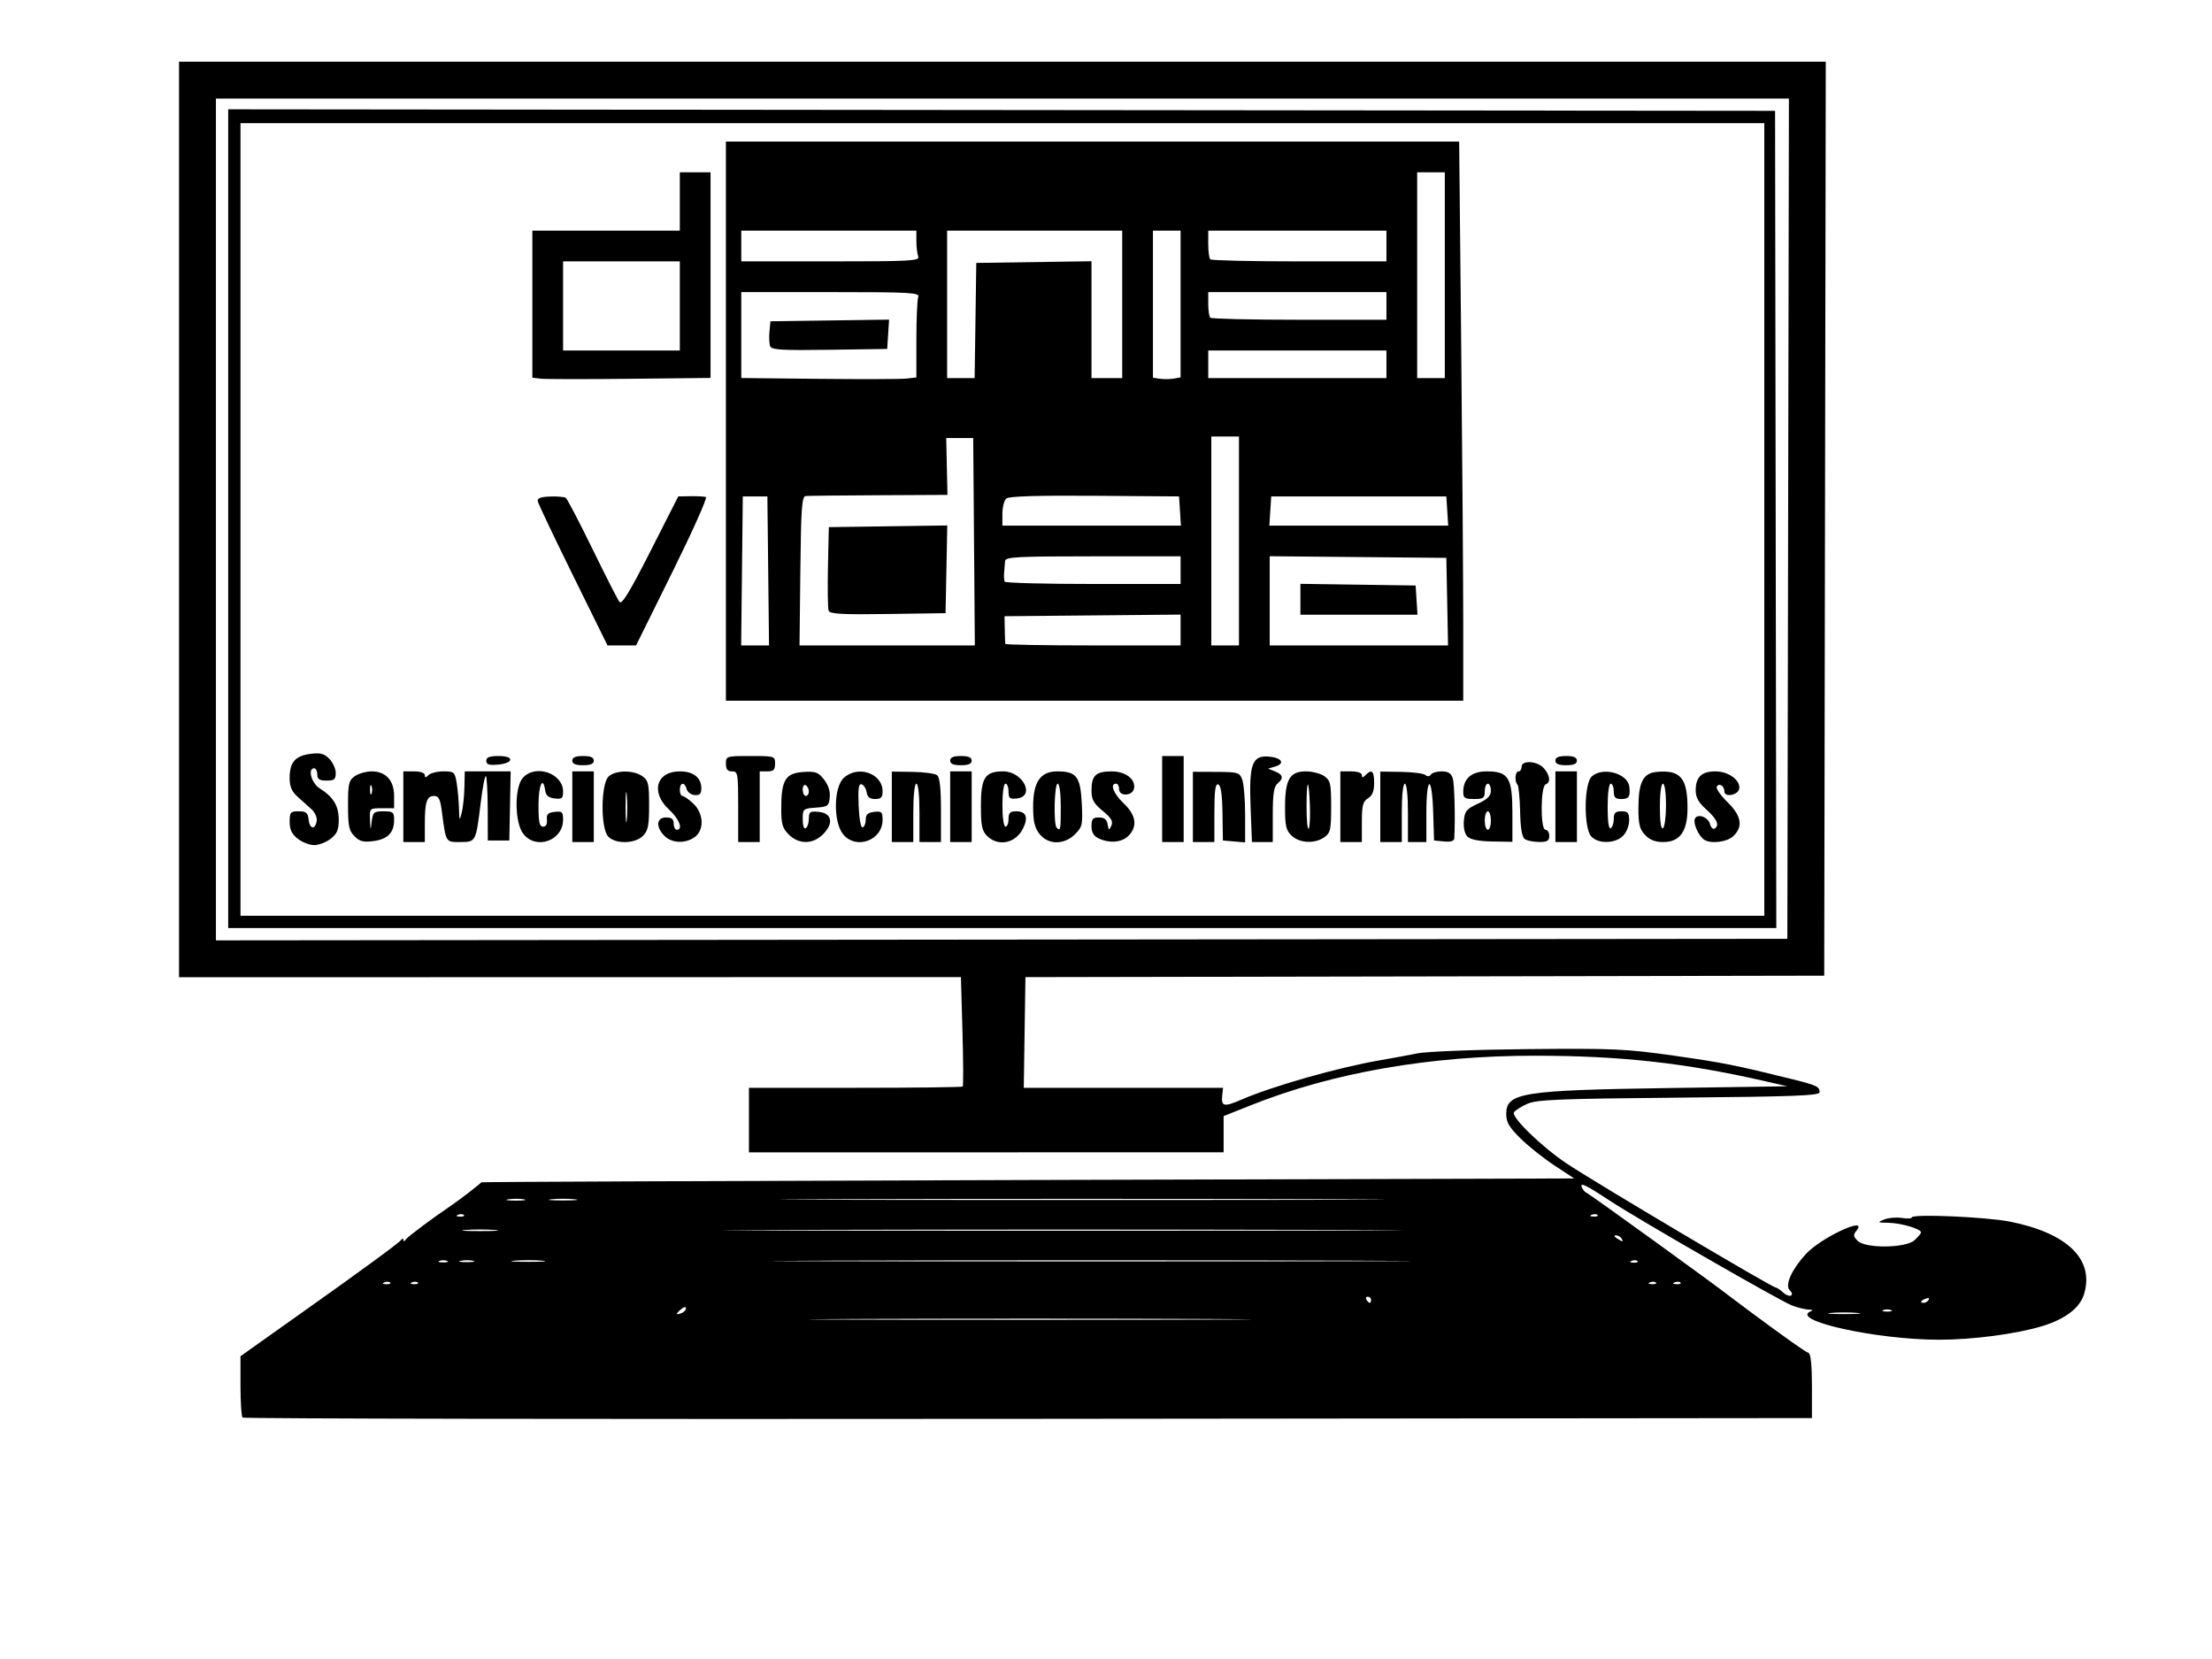 <?xml version="1.0" encoding="UTF-8" standalone="no"?>
<svg
   xmlns:dc="http://purl.org/dc/elements/1.1/"
   xmlns:cc="http://creativecommons.org/ns#"
   xmlns:rdf="http://www.w3.org/1999/02/22-rdf-syntax-ns#"
   xmlns:svg="http://www.w3.org/2000/svg"
   xmlns="http://www.w3.org/2000/svg"
   xmlns:sodipodi="http://sodipodi.sourceforge.net/DTD/sodipodi-0.dtd"
   xmlns:inkscape="http://www.inkscape.org/namespaces/inkscape"
   version="1.1"
   id="svg224"
   width="1828.571"
   height="1371.429"
   viewBox="0 0 1828.571 1371.429"
   sodipodi:docname="avataaars.svg"
   inkscape:version="1.0.1 (3bc2e813f5, 2020-09-07)">
  <defs
     id="defs228" />
  <sodipodi:namedview
     pagecolor="#ffffff"
     bordercolor="#666666"
     borderopacity="1"
     objecttolerance="10"
     gridtolerance="10"
     guidetolerance="10"
     inkscape:pageopacity="0"
     inkscape:pageshadow="2"
     inkscape:window-width="1280"
     inkscape:window-height="668"
     id="namedview226"
     showgrid="false"
     inkscape:zoom="0.36458333"
     inkscape:cx="914.28571"
     inkscape:cy="685.71429"
     inkscape:window-x="-4"
     inkscape:window-y="-4"
     inkscape:window-maximized="1"
     inkscape:current-layer="g232" />
  <g
     inkscape:groupmode="layer"
     inkscape:label="Image"
     id="g232">
    <path
       style="fill:#000000;stroke-width:2.54"
       d="m 200.504,1171.848 c -0.934,-0.934 -1.698,-12.726 -1.698,-26.205 v -24.507 l 19.415,-13.8 c 10.678,-7.59 23.814,-16.91 29.19,-20.711 47.23,-33.394 82.507,-59.188 84.055,-61.46 1.121,-1.645 1.897,-1.725 1.944,-0.199 0.046,1.51 0.834,1.422 1.944,-0.218 1.62,-2.394 21.377,-17.177 38.744,-28.989 6.398,-4.351 23.359,-17.467 23.789,-18.395 0.157,-0.34 203.495,-1.197 451.861,-1.905 L 1301.322,974.171 1285.045,963.47 c -8.953,-5.886 -21.59,-15.939 -28.083,-22.34 -9.476,-9.342 -11.806,-13.352 -11.806,-20.32 0,-17.45 13.213,-19.566 133.333,-21.354 l 99.048,-1.474 -19.048,-4.351 c -65.53,-14.97 -118.914,-20.872 -189.206,-20.916 -87.299,-0.055 -167.476,13.923 -235.555,41.068 l -22.222,8.86 v 14.972 14.972 H 815.314 619.124 v -26.665 -26.665 l 87.831,-0.01 c 48.307,0 88.307,-0.477 88.889,-1.054 0.582,-0.578 0.487,-21.169 -0.212,-45.757 l -1.27,-44.707 -323.175,0.062 -323.175,0.063 V 429.429 50.997 h 680.643 680.643 l -0.643,377.778 -0.643,377.778 -330.159,0.605 -330.159,0.605 -0.692,45.745 -0.692,45.745 h 82.373 82.373 l -0.704,6.411 c -0.99,9.022 1.516,9.588 15.525,3.506 26.09,-11.328 80.738,-26.862 115.15,-32.731 9.079,-1.548 22.794,-4.082 30.476,-5.631 7.814,-1.575 48.099,-3.141 91.428,-3.554 70.686,-0.673 81.236,-0.201 120.635,5.397 40.617,5.772 51.233,7.876 97.212,19.268 21.08,5.223 23.423,6.326 23.423,11.023 0,2.763 -21.513,3.584 -116.191,4.435 -99.158,0.891 -117.541,1.638 -125.404,5.09 -5.068,2.225 -10.056,5.407 -11.084,7.072 -2.38,3.851 22.626,28.186 43.177,42.02 22.042,14.837 170.239,102.774 173.202,102.774 0.888,0 3.712,1.898 6.275,4.217 5.061,4.58 9.938,2.616 5.22,-2.102 -4.088,-4.088 1.871,-17.286 13.461,-29.812 12.896,-13.938 52.464,-32.111 41.715,-19.159 -2.702,3.255 -2.52,4.684 1.05,8.254 6.499,6.499 39.693,6.131 47.044,-0.521 2.94,-2.661 5.346,-5.574 5.346,-6.474 0,-2.871 -16.519,-7.73 -26.847,-7.897 -9.277,-0.15 -9.532,-0.342 -3.629,-2.733 3.492,-1.415 10.063,-1.985 14.603,-1.269 4.54,0.717 8.252,0.518 8.251,-0.442 -0.01,-3.07 61.532,-0.435 81.156,3.474 47.538,9.47 69.847,31.248 61.284,59.827 -3.458,11.543 -15.604,20.816 -34.889,26.638 -21.401,6.461 -57.087,11.152 -84.912,11.163 -52.312,0.02 -125.052,-16.236 -105.811,-23.646 1.746,-0.672 0.889,-1.24 -1.905,-1.26 -2.794,-0.02 -9.102,-1.566 -14.019,-3.433 -9.726,-3.694 -127.131,-71.194 -149.79,-86.119 -20.73,-13.654 -25.601,-16.001 -23.873,-11.5 0.775,2.02 2.749,4.192 4.387,4.828 2.373,0.921 107.443,76.902 117.274,84.806 1.402,1.127 8.831,6.702 16.508,12.389 30.877,22.871 46.54,33.961 49.227,34.855 1.834,0.611 2.826,10.227 2.826,27.397 v 26.456 l -647.826,0.64 c -356.304,0.352 -648.59,-0.124 -649.524,-1.058 z m 798.937,-81.486 c -81.365,-0.372 -214.508,-0.372 -295.873,0 -81.365,0.372 -14.794,0.676 147.936,0.676 162.73,0 229.302,-0.304 147.936,-0.676 z m -432.381,-8.837 c 0,-1.487 -1.614,-1.24 -3.81,0.583 -2.095,1.739 -3.809,3.557 -3.809,4.041 0,0.483 1.714,0.221 3.809,-0.583 2.095,-0.804 3.81,-2.622 3.81,-4.041 z m 968.254,3.802 c -5.936,-0.535 -15.651,-0.535 -21.587,0 -5.936,0.535 -1.079,0.972 10.794,0.972 11.873,0 16.73,-0.438 10.794,-0.972 z m 27.936,-2.362 c -1.746,-0.705 -4.603,-0.705 -6.349,0 -1.746,0.705 -0.318,1.281 3.175,1.281 3.492,0 4.921,-0.576 3.175,-1.281 z m -429.841,-8.477 c 0,-1.397 -1.21,-2.54 -2.689,-2.54 -1.479,0 -1.983,1.143 -1.12,2.54 0.863,1.397 2.074,2.54 2.69,2.54 0.616,0 1.12,-1.143 1.12,-2.54 z m 460.934,0.029 c 0.89,-1.44 -0.13,-1.865 -2.39,-0.998 -4.4,1.688 -5.205,3.509 -1.552,3.509 1.314,0 3.088,-1.13 3.941,-2.511 z M 322.563,1060.256 c -0.844,-0.844 -3.034,-0.934 -4.868,-0.2 -2.026,0.811 -1.424,1.413 1.534,1.534 2.677,0.11 4.177,-0.49 3.333,-1.334 z m 22.857,0 c -0.844,-0.844 -3.034,-0.934 -4.868,-0.2 -2.026,0.811 -1.424,1.413 1.534,1.534 2.677,0.11 4.177,-0.49 3.333,-1.334 z m 1023.492,0 c -0.844,-0.844 -3.034,-0.934 -4.868,-0.2 -2.026,0.811 -1.424,1.413 1.534,1.534 2.677,0.11 4.177,-0.49 3.333,-1.334 z m 20.317,0 c -0.844,-0.844 -3.034,-0.934 -4.868,-0.2 -2.026,0.811 -1.424,1.413 1.534,1.534 2.677,0.11 4.177,-0.49 3.333,-1.334 z M 369.6,1042.331 c -1.746,-0.705 -4.603,-0.705 -6.349,0 -1.746,0.705 -0.317,1.281 3.175,1.281 3.492,0 4.921,-0.577 3.175,-1.281 z m 21.617,-0.063 c -2.428,-0.636 -7,-0.659 -10.159,-0.051 -3.159,0.608 -1.172,1.128 4.415,1.156 5.587,0.028 8.172,-0.469 5.744,-1.105 z m 57.19,-0.111 c -5.894,-0.533 -16.18,-0.539 -22.857,-0.015 -6.677,0.525 -1.854,0.961 10.717,0.968 12.571,0.01 18.035,-0.422 12.14,-0.954 z m 667.86,-0.049 c -117.683,-0.365 -310.254,-0.365 -427.937,0 -117.683,0.365 -21.397,0.664 213.968,0.664 235.365,0 331.651,-0.299 213.968,-0.664 z m 237.407,0.37 c -0.844,-0.844 -3.034,-0.934 -4.868,-0.2 -2.026,0.811 -1.424,1.413 1.534,1.534 2.677,0.11 4.177,-0.49 3.333,-1.334 z m -13.28,-18.783 c -0.863,-1.397 -2.931,-2.522 -4.594,-2.501 -1.817,0.023 -1.504,1.022 0.785,2.501 4.879,3.153 5.758,3.153 3.81,0 z m -931.429,-6.946 c -6.635,-0.523 -17.492,-0.523 -24.127,0 -6.635,0.523 -1.206,0.951 12.063,0.951 13.27,0 18.698,-0.428 12.063,-0.951 z m 697.344,-0.038 c -124.556,-0.364 -329.127,-0.364 -454.603,-10e-5 -125.476,0.364 -23.566,0.662 226.465,0.662 250.032,0 352.694,-0.298 228.138,-0.662 z m -722.794,-12.328 c -0.844,-0.844 -3.034,-0.934 -4.868,-0.2 -2.026,0.811 -1.424,1.413 1.534,1.534 2.677,0.11 4.177,-0.49 3.333,-1.334 z m 937.143,0 c -0.844,-0.844 -3.034,-0.934 -4.868,-0.2 -2.026,0.811 -1.424,1.413 1.534,1.534 2.677,0.11 4.177,-0.49 3.333,-1.334 z M 433.127,991.431 c -3.124,-0.603 -8.838,-0.618 -12.698,-0.034 -3.86,0.584 -1.305,1.077 5.679,1.096 6.984,0.018 10.143,-0.459 7.019,-1.061 z m 41.87,-0.062 c -5.238,-0.548 -13.809,-0.548 -19.048,0 -5.238,0.548 -0.952,0.996 9.524,0.996 10.476,0 14.762,-0.448 9.524,-0.996 z m 622.222,-0.054 c -111.397,-0.366 -293.683,-0.366 -405.079,0 -111.397,0.366 -20.254,0.665 202.54,0.665 222.794,0 313.937,-0.299 202.54,-0.665 z m 380.961,-562.54 0.644,-347.302 H 828.657 178.489 V 429.414 777.356 l 649.524,-0.64 649.524,-0.64 z m -1289.533,0 V 90.362 l 639.365,0.625 639.365,0.625 0.511,337.788 0.51,337.788 H 828.523 188.648 Z m 1269.841,0.635 V 101.79 H 828.648 198.806 V 429.41 757.029 h 629.841 629.841 z M 246.133,693.352 c -4.904,-3.857 -6.692,-7.59 -6.692,-13.968 0,-7.935 0.659,-8.705 7.45,-8.705 6.24,0 7.581,1.135 8.254,6.984 0.91,7.908 5.473,8.518 6.674,0.892 0.435,-2.763 -1.526,-7.094 -4.358,-9.624 -2.832,-2.53 -8.045,-7.212 -11.585,-10.404 -4.725,-4.261 -6.435,-8.351 -6.435,-15.388 0,-12.929 4.52,-18.241 16.937,-19.907 8.39,-1.125 11.452,-0.354 15.784,3.978 2.956,2.956 5.374,8.231 5.374,11.723 0,5.362 -1.185,6.349 -7.619,6.349 -5.926,0 -7.619,-1.129 -7.619,-5.079 0,-2.794 -1.143,-5.079 -2.54,-5.079 -5.648,0 -2.362,12.227 4.444,16.533 11.348,7.18 15.756,14.376 15.817,25.822 0.045,8.475 -1.29,11.668 -6.635,15.873 -3.68,2.895 -9.812,5.264 -13.626,5.264 -3.814,0 -9.945,-2.369 -13.626,-5.264 z m 46.936,-2.06 c -4.57,-4.57 -5.374,-8.392 -5.374,-25.548 0,-17.968 0.617,-20.606 5.644,-24.127 3.104,-2.174 9.39,-3.954 13.968,-3.954 11.602,0 18.483,7.564 18.483,20.317 v 10.159 h -10.159 c -10.118,0 -10.157,0.038 -9.752,9.524 0.4,9.377 0.422,9.396 1.431,1.27 0.932,-7.512 1.809,-8.254 9.752,-8.254 7.873,0 8.728,0.699 8.728,7.134 0,10.503 -5.222,15.885 -16.937,17.457 -8.39,1.125 -11.452,0.354 -15.784,-3.978 z m 14.086,-41.565 c -0.705,-1.746 -1.281,-0.317 -1.281,3.175 0,3.492 0.576,4.921 1.281,3.175 0.705,-1.746 0.705,-4.603 0,-6.349 z m 26.255,17.143 v -29.206 h 8.889 c 5.22,0 8.889,1.258 8.889,3.048 0,2.37 0.677,2.37 3.048,0 1.676,-1.676 7.241,-3.048 12.366,-3.048 8.795,0 9.407,0.535 10.893,9.524 0.866,5.238 1.722,14.667 1.903,20.952 0.301,10.47 0.491,10.789 2.267,3.81 1.066,-4.19 2.074,-13.619 2.239,-20.952 l 0.3,-13.333 h 18.969 18.97 l -0.557,28.571 -0.557,28.571 h -8.889 -8.889 l -0.085,-25.905 c -0.047,-14.248 -0.72,-26.54 -1.496,-27.316 -0.776,-0.776 -2.733,9.346 -4.349,22.494 -3.937,32.033 -3.917,31.996 -16.997,31.996 -12.094,0 -11.626,0.804 -15.16,-26.032 -1.241,-9.423 -2.607,-12.063 -6.241,-12.063 -6.104,0 -7.735,4.865 -7.735,23.065 v 15.03 h -8.889 -8.889 z m 99.232,22.515 c -7.239,-9.203 -7.565,-38.131 -0.521,-46.253 10.213,-11.775 33.353,-3.999 33.353,11.209 0,5.612 -0.971,6.406 -6.984,5.714 -5.001,-0.575 -7.215,-2.426 -7.796,-6.518 -1.804,-12.705 -5.538,-4.572 -5.538,12.063 0,14.047 0.793,17.778 3.78,17.778 2.406,0 3.56,-2.077 3.175,-5.714 -0.48,-4.53 0.842,-5.881 6.379,-6.518 6.187,-0.712 6.984,0.03 6.984,6.505 0,17.254 -22.238,25.202 -32.832,11.734 z m 40.451,-22.515 v -29.206 h 8.889 8.889 v 29.206 29.206 h -8.889 -8.889 z m 29.6,24.562 c -6.33,-6.995 -6.003,-43.733 0.441,-49.565 5.855,-5.299 20.411,-5.429 27.806,-0.25 5.027,3.521 5.644,6.159 5.644,24.127 0,16.787 -0.853,21.026 -5.079,25.253 -6.64,6.64 -22.974,6.886 -28.813,0.435 z m 15.438,-34.019 c -0.536,-5.973 -0.983,-1.718 -0.992,9.457 -0.01,11.175 0.43,16.062 0.976,10.861 0.546,-5.201 0.553,-14.344 0.018,-20.317 z m 31.153,33.584 c -7.358,-7.358 -6.701,-15.238 1.27,-15.238 4.656,0 6.349,1.354 6.349,5.079 0,2.794 1.143,5.079 2.54,5.079 5.493,0 2.087,-8.943 -6.349,-16.67 -15.52,-14.216 -10.633,-31.584 8.889,-31.584 11.19,0 17.778,5.185 17.778,13.992 0,4.586 -1.295,5.912 -5.466,5.598 -3.006,-0.227 -5.997,-2.441 -6.645,-4.922 -1.603,-6.13 -5.666,-5.721 -5.666,0.57 0,2.794 0.976,5.079 2.169,5.079 1.193,0 5.193,2.803 8.889,6.228 8.78,8.137 9.32,22.139 1.076,27.914 -7.778,5.448 -18.756,4.95 -24.832,-1.126 z m 60.952,-24.127 c 0,-27.513 -0.294,-29.206 -5.079,-29.206 -3.725,0 -5.079,-1.693 -5.079,-6.349 0,-6.243 0.339,-6.349 20.317,-6.349 19.979,0 20.317,0.106 20.317,6.349 0,5.079 -1.27,6.349 -6.349,6.349 h -6.349 v 29.206 29.206 h -8.889 -8.889 z m 41.789,22.973 c -5.309,-5.309 -6.228,-8.605 -6.196,-22.222 0.053,-22.816 3.557,-28.5 18.151,-29.449 10.217,-0.665 12.421,0.131 17.206,6.214 3.538,4.498 5.218,9.732 4.729,14.731 -0.701,7.166 -1.578,7.814 -11.552,8.535 -10.495,0.759 -10.794,1.027 -10.794,9.674 0,5.282 1.031,8.255 2.54,7.323 1.397,-0.863 2.54,-4.432 2.54,-7.93 0,-5.646 0.927,-6.271 8.254,-5.564 10.884,1.049 12.465,9.514 3.46,18.52 -8.419,8.419 -20.018,8.488 -28.337,0.17 z m 16.623,-35.521 c 0,-2.013 -1.143,-4.366 -2.54,-5.229 -1.397,-0.863 -2.54,0.784 -2.54,3.66 0,2.876 1.143,5.229 2.54,5.229 1.397,0 2.54,-1.647 2.54,-3.66 z m 28.121,35.063 c -7.968,-10.13 -7.591,-38.491 0.614,-46.199 11.687,-10.979 32.217,-3.979 32.217,10.986 0,5.031 -1.282,6.349 -6.173,6.349 -4.393,0 -6.407,-1.59 -6.984,-5.515 -0.446,-3.033 -2.292,-6.003 -4.102,-6.6 -2.538,-0.836 -3.119,3.184 -2.54,17.579 0.436,10.842 1.816,18.383 3.291,17.995 1.397,-0.367 2.556,-3.224 2.575,-6.349 0.027,-4.291 1.736,-5.878 6.984,-6.485 6.148,-0.711 6.949,0.038 6.949,6.505 0,17.254 -22.238,25.202 -32.831,11.734 z m 40.451,-22.421 v -29.113 l 17.143,0.229 c 9.429,0.126 18.571,1.367 20.317,2.757 2.173,1.731 3.175,10.841 3.175,28.884 v 26.356 h -8.889 -8.889 v -24.127 c 0,-14.392 -1.025,-24.127 -2.54,-24.127 -1.515,0 -2.54,9.735 -2.54,24.127 v 24.127 h -8.889 -8.889 z m 48.254,-0.093 v -29.206 h 8.889 8.889 v 29.206 29.206 h -8.889 -8.889 z m 30.476,24.127 c -4.216,-4.216 -5.079,-8.466 -5.079,-25.003 0,-23.08 3.415,-28.33 18.428,-28.33 16.275,0 26.763,20.617 11.391,22.391 -5.99,0.691 -6.962,-0.106 -6.962,-5.714 0,-3.585 -1.143,-6.518 -2.54,-6.518 -1.451,0 -2.54,7.619 -2.54,17.778 0,10.159 1.089,17.778 2.54,17.778 1.397,0 2.54,-2.857 2.54,-6.349 0,-5.1 1.264,-6.349 6.429,-6.349 8.294,0 10.173,5.234 5.277,14.701 -6.16,11.912 -20.463,14.637 -29.484,5.616 z m 43.359,-1.612 c -4.046,-5.143 -5.264,-10.353 -5.264,-22.515 0,-20.498 5.968,-29.206 20.016,-29.206 15.763,0 19.083,4.319 20.192,26.262 0.899,17.796 0.509,19.601 -5.537,25.647 -9.011,9.011 -22.238,8.926 -29.407,-0.188 z m 17.593,-22.515 c 0,-11.005 -1.072,-19.048 -2.54,-19.048 -2.807,0 -3.59,33.659 -0.847,36.402 3.123,3.123 3.386,1.772 3.386,-17.354 z m 31.111,26.107 c -3.943,-1.901 -5.714,-4.998 -5.714,-9.987 0,-5.965 1.081,-7.231 6.173,-7.231 4.412,0 6.458,1.63 7.172,5.714 0.906,5.18 1.192,5.281 3.062,1.078 1.591,-3.577 -0.049,-6.377 -7.172,-12.248 -7.606,-6.27 -9.234,-9.281 -9.234,-17.078 0,-12.168 3.625,-15.561 16.622,-15.561 11.558,0 20.017,6.488 18.521,14.205 -1.202,6.199 -12.286,6.748 -12.286,0.609 0,-2.56 -1.143,-4.655 -2.54,-4.655 -5.386,0 -2.151,8.327 6.349,16.343 10.244,9.661 11.579,19.062 3.809,26.831 -5.519,5.519 -15.73,6.336 -24.762,1.98 z m 52.698,-32.456 v -35.556 h 8.889 8.889 v 35.556 35.556 h -8.889 -8.889 z m 25.397,6.523 v -29.032 l 19.205,0.075 c 18.049,0.071 19.349,0.453 21.587,6.341 1.31,3.446 2.382,16.546 2.382,29.11 v 22.845 l -9.188,-0.788 -9.188,-0.788 -0.336,-22.64 c -0.231,-15.6 -1.323,-22.97 -3.51,-23.704 -2.393,-0.802 -3.175,4.929 -3.175,23.275 v 24.339 h -8.889 -8.889 v -29.032 z m 47.701,0.461 c -1.399,-35.853 1.249,-43.225 15.1,-42.05 10.653,0.904 13.713,5.696 5.239,8.205 l -5.818,1.723 5.714,2.328 c 6.661,2.714 7.223,5.697 1.905,10.111 -2.863,2.376 -3.809,8.765 -3.809,25.708 v 22.546 h -8.608 -8.608 z m 34.047,23.393 c -4.729,-4.406 -5.558,-7.921 -5.558,-23.562 0,-23.077 3.858,-29.672 17.357,-29.672 5.197,0 11.99,1.779 15.094,3.954 5.07,3.551 5.644,6.122 5.644,25.253 0,19.131 -0.575,21.702 -5.644,25.253 -7.87,5.513 -20.267,4.948 -26.892,-1.225 z m 14.985,-24.649 c -0.865,-23.867 -2.766,-23.441 -2.766,0.621 0,10.942 0.762,19.132 1.693,18.201 0.931,-0.931 1.414,-9.401 1.072,-18.822 z m 25.171,0.621 v -29.206 h 8.889 c 5.221,0 8.889,1.258 8.889,3.048 0,2.37 0.677,2.37 3.048,0 5.185,-5.185 7.111,-3.425 7.111,6.5 0,6.797 -1.463,10.462 -5.079,12.72 -4.232,2.643 -5.079,5.923 -5.079,19.659 v 16.486 h -8.889 -8.889 z m 33.016,0.093 v -29.113 l 17.143,0.229 c 9.429,0.126 18.47,1.282 20.091,2.57 1.834,1.456 3.571,1.334 4.594,-0.322 0.905,-1.465 4.93,-2.663 8.944,-2.663 5.335,0 7.788,1.537 9.119,5.714 1.467,4.603 2.194,33.419 1.254,49.685 -0.127,2.206 -2.987,3.066 -8.447,2.54 l -8.254,-0.796 -0.73,-23.492 c -0.966,-31.09 -5.619,-30.564 -5.619,0.635 v 24.127 h -7.619 -7.619 v -24.127 c 0,-14.392 -1.025,-24.127 -2.54,-24.127 -1.515,0 -2.54,9.735 -2.54,24.127 v 24.127 h -8.889 -8.889 v -29.113 z m 72.05,24.61 c -2.293,-2.293 -3.449,-7.322 -2.978,-12.955 0.674,-8.069 2.104,-9.828 11.563,-14.222 8.068,-3.748 10.794,-6.473 10.794,-10.794 0,-3.179 -1.143,-5.78 -2.54,-5.78 -1.397,0 -2.54,2.857 -2.54,6.349 0,5.563 -1.101,6.349 -8.889,6.349 -7.557,0 -8.889,-0.867 -8.889,-5.784 0,-11.135 6.792,-17.073 19.529,-17.073 17.883,0 21.106,5.281 21.106,34.581 v 23.645 l -16.704,-0.285 c -11.019,-0.188 -17.98,-1.56 -20.452,-4.032 z m 19.379,-13.274 c 0,-4.19 -1.143,-7.619 -2.54,-7.619 -1.397,0 -2.54,3.429 -2.54,7.619 0,4.19 1.143,7.619 2.54,7.619 1.397,0 2.54,-3.429 2.54,-7.619 z m 28.204,15.457 c -2.479,-1.57 -3.692,-8.425 -4.04,-22.837 -0.274,-11.327 -1.251,-21.348 -2.172,-22.268 -2.62,-2.62 -1.961,-10.986 0.866,-10.986 1.397,0 2.54,-1.714 2.54,-3.81 0,-5.715 13.277,-4.781 18.483,1.299 5.058,5.907 5.684,11.81 1.404,13.236 -4.277,1.426 -4.474,37.521 -0.204,37.525 1.746,0.002 3.175,2.289 3.175,5.083 0,4.045 -1.68,5.071 -8.254,5.04 -4.54,-0.02 -9.848,-1.048 -11.796,-2.282 z m 25.13,-26.886 v -29.206 h 8.889 8.889 v 29.206 29.206 h -8.889 -8.889 z m 29.6,24.562 c -6.33,-6.995 -6.003,-43.733 0.441,-49.565 9.106,-8.241 29.774,-2.589 31.068,8.495 0.945,8.094 -0.377,10.159 -6.506,10.159 -5.079,0 -6.349,-1.27 -6.349,-6.349 0,-3.492 -1.143,-6.349 -2.54,-6.349 -1.469,0 -2.54,8.092 -2.54,19.198 0,12.152 0.932,18.621 2.54,17.628 1.397,-0.863 2.54,-4.359 2.54,-7.769 0,-4.919 1.311,-6.199 6.349,-6.199 5.362,0 6.349,1.185 6.349,7.619 0,4.233 -2.257,9.877 -5.079,12.698 -6.485,6.485 -20.586,6.719 -26.273,0.435 z m 44.493,-1.234 c -4.5,-4.79 -5.515,-8.904 -5.485,-22.222 0.049,-21.26 3.825,-28.792 14.975,-29.865 19.728,-1.897 25.622,4.959 25.622,29.805 0,19.404 -6.237,28.16 -20.059,28.16 -6.68,0 -11.184,-1.759 -15.054,-5.878 z m 17.335,-24.748 c 0,-10.059 -1.09,-17.628 -2.54,-17.628 -1.469,0 -2.54,8.092 -2.54,19.198 0,12.152 0.932,18.621 2.54,17.628 1.397,-0.863 2.54,-9.502 2.54,-19.198 z m 31.491,28.682 c -4.454,-2.974 -9.146,-13.376 -7.715,-17.105 1.883,-4.907 11.051,-1.788 12.644,4.301 0.734,2.805 2.452,4.409 3.818,3.565 4.224,-2.611 1.869,-7.891 -7.092,-15.897 -6.271,-5.603 -8.596,-9.811 -8.596,-15.561 0,-11.133 4.822,-15.771 16.396,-15.771 10.8,0 20.9,7.504 19.528,14.509 -1.022,5.215 -12.22,7.17 -12.22,2.133 0,-4.657 -4.24,-7.356 -6.306,-4.014 -0.868,1.404 3.054,7.091 8.713,12.639 11.609,11.38 13.221,20.057 5.211,28.066 -5.08,5.08 -18.823,6.847 -24.382,3.136 z M 401.981,628.928 c 0,-2.944 2.667,-3.963 10.37,-3.963 13.232,0 12.355,6.005 -1.043,7.137 -7.095,0.6 -9.328,-0.16 -9.328,-3.175 z m 71.111,-0.153 c 0,-2.661 2.681,-3.81 8.889,-3.81 6.208,0 8.889,1.149 8.889,3.81 0,2.661 -2.681,3.81 -8.889,3.81 -6.208,0 -8.889,-1.149 -8.889,-3.81 z m 312.381,0 c 0,-2.661 2.681,-3.81 8.889,-3.81 6.208,0 8.889,1.149 8.889,3.81 0,2.661 -2.681,3.81 -8.889,3.81 -6.208,0 -8.889,-1.149 -8.889,-3.81 z m 500.318,0 c 0,-2.661 2.681,-3.81 8.889,-3.81 6.208,0 8.889,1.149 8.889,3.81 0,2.661 -2.681,3.81 -8.889,3.81 -6.208,0 -8.889,-1.149 -8.889,-3.81 z M 600.076,348.14 V 117.029 h 303.075 303.075 l 1.687,168.038 c 0.928,92.421 1.687,196.421 1.687,231.111 v 63.073 H 904.838 600.076 Z m 34.966,123.81 -0.68,-61.587 h -10.159 -10.159 l -0.68,61.587 -0.68,61.587 h 11.519 11.519 z m 170.147,-24.127 -0.669,-85.714 h -11.157 -11.157 l 0.516,23.492 0.516,23.492 -56.661,0.293 c -31.163,0.161 -58.375,0.447 -60.47,0.635 -3.252,0.292 -3.909,9.362 -4.49,61.929 l -0.68,61.587 h 72.46 72.46 z m -120.171,57.065 c -0.71,-1.851 -0.97,-18.162 -0.577,-36.247 l 0.715,-32.882 48.959,-0.69 48.959,-0.69 -0.705,36.246 -0.705,36.246 -47.677,0.691 c -37.73,0.547 -47.947,-0.01 -48.968,-2.674 z m 290.931,15.912 v -12.737 l -72.773,0.674 -72.772,0.674 0.196,10.794 c 0.108,5.936 0.284,11.365 0.392,12.063 0.107,0.698 32.767,1.27 72.576,1.27 h 72.381 v -12.737 z m 48.254,-73.612 v -86.349 h -11.429 -11.429 v 86.349 86.349 h 11.429 11.429 z m 172.133,50.159 -0.705,-36.19 -73.016,-0.674 -73.016,-0.674 v 36.864 36.864 h 73.721 73.721 z m -121.34,-1.961 V 482.631 l 47.619,0.691 47.619,0.691 0.774,12.063 0.774,12.063 h -48.393 -48.393 z m -99.048,-24.071 v -11.429 h -72.381 c -62.504,0 -72.424,0.52 -72.698,3.81 -0.175,2.095 -0.534,6.381 -0.8,9.524 -0.265,3.143 -0.055,6.571 0.467,7.619 0.522,1.048 33.454,1.905 73.181,1.905 h 72.231 z m -0.496,-48.889 -0.774,-12.063 -69.719,-0.52 c -46.816,-0.349 -70.802,0.379 -73.016,2.216 -1.813,1.505 -3.296,7.167 -3.296,12.584 v 9.848 h 73.79 73.79 z m 220.952,0 -0.774,-12.063 h -72.381 -72.381 l -0.774,12.063 -0.774,12.063 h 73.929 73.929 z M 757.536,280.768 c 0,-17.193 0.694,-33.068 1.542,-35.278 1.384,-3.607 -6.017,-4.017 -72.381,-4.017 h -73.922 v 35.512 35.512 l 64.127,0.679 c 35.27,0.373 67.841,0.268 72.381,-0.234 l 8.254,-0.913 v -31.26 z m -120.872,5.448 c -0.765,-1.993 -1.024,-7.447 -0.577,-12.12 l 0.814,-8.496 49.03,-0.69 49.03,-0.69 -0.776,12.119 -0.776,12.119 -47.677,0.691 c -39.41,0.571 -47.918,0.063 -49.068,-2.933 z m 339.285,-34.88 v -60.656 h -11.429 -11.428 v 60.776 60.776 l 5.714,0.86 c 3.143,0.473 8.286,0.419 11.428,-0.119 l 5.714,-0.979 v -60.656 z m -169.58,13.629 0.691,-47.619 47.619,-0.691 47.619,-0.691 v 48.31 48.31 h 12.698 12.698 v -60.952 -60.952 h -72.381 -72.381 v 60.952 60.952 h 11.373 11.373 z m 339.739,36.19 V 289.727 h -73.651 -73.651 v 11.429 11.429 h 73.651 73.651 z m 48.254,-73.651 v -85.079 h -11.429 -11.428 v 85.079 85.079 h 11.428 11.429 z m -48.254,25.397 v -11.429 h -73.651 -73.651 v 9.735 c 0,5.355 0.762,10.497 1.693,11.429 0.931,0.931 34.074,1.693 73.651,1.693 h 71.958 z M 759.078,212.059 c -0.848,-2.209 -1.542,-7.924 -1.542,-12.698 v -8.681 h -72.381 -72.381 v 12.698 12.698 h 73.922 c 66.364,0 73.765,-0.411 72.381,-4.017 z m 387.03,-8.681 v -12.698 h -73.651 -73.651 v 11.005 c 0,6.053 0.762,11.767 1.693,12.698 0.931,0.931 34.074,1.693 73.651,1.693 h 71.958 z M 473.714,475.759 c -15.667,-31.778 -28.787,-59.386 -29.157,-61.351 -0.483,-2.572 2.357,-3.678 10.141,-3.948 5.947,-0.206 11.778,0.259 12.959,1.034 1.181,0.775 11.068,19.694 21.972,42.043 10.904,22.349 21.002,42.154 22.44,44.011 1.962,2.533 8.362,-7.93 25.629,-41.905 l 23.014,-45.281 10.159,-0.16 c 5.587,-0.088 11.302,0.209 12.698,0.659 1.397,0.451 -11.026,28.237 -27.607,61.747 l -30.147,60.928 h -11.808 -11.808 z m -26.654,-162.708 -6.984,-0.804 v -60.784 -60.784 h 60.952 60.952 V 166.552 142.425 h 12.698 12.698 v 84.998 84.998 l -66.667,0.716 c -36.667,0.394 -69.81,0.354 -73.651,-0.088 z m 114.921,-60.149 v -36.825 h -48.254 -48.254 v 36.825 36.825 h 48.254 48.254 z"
       id="path236" />
  </g>
</svg>
